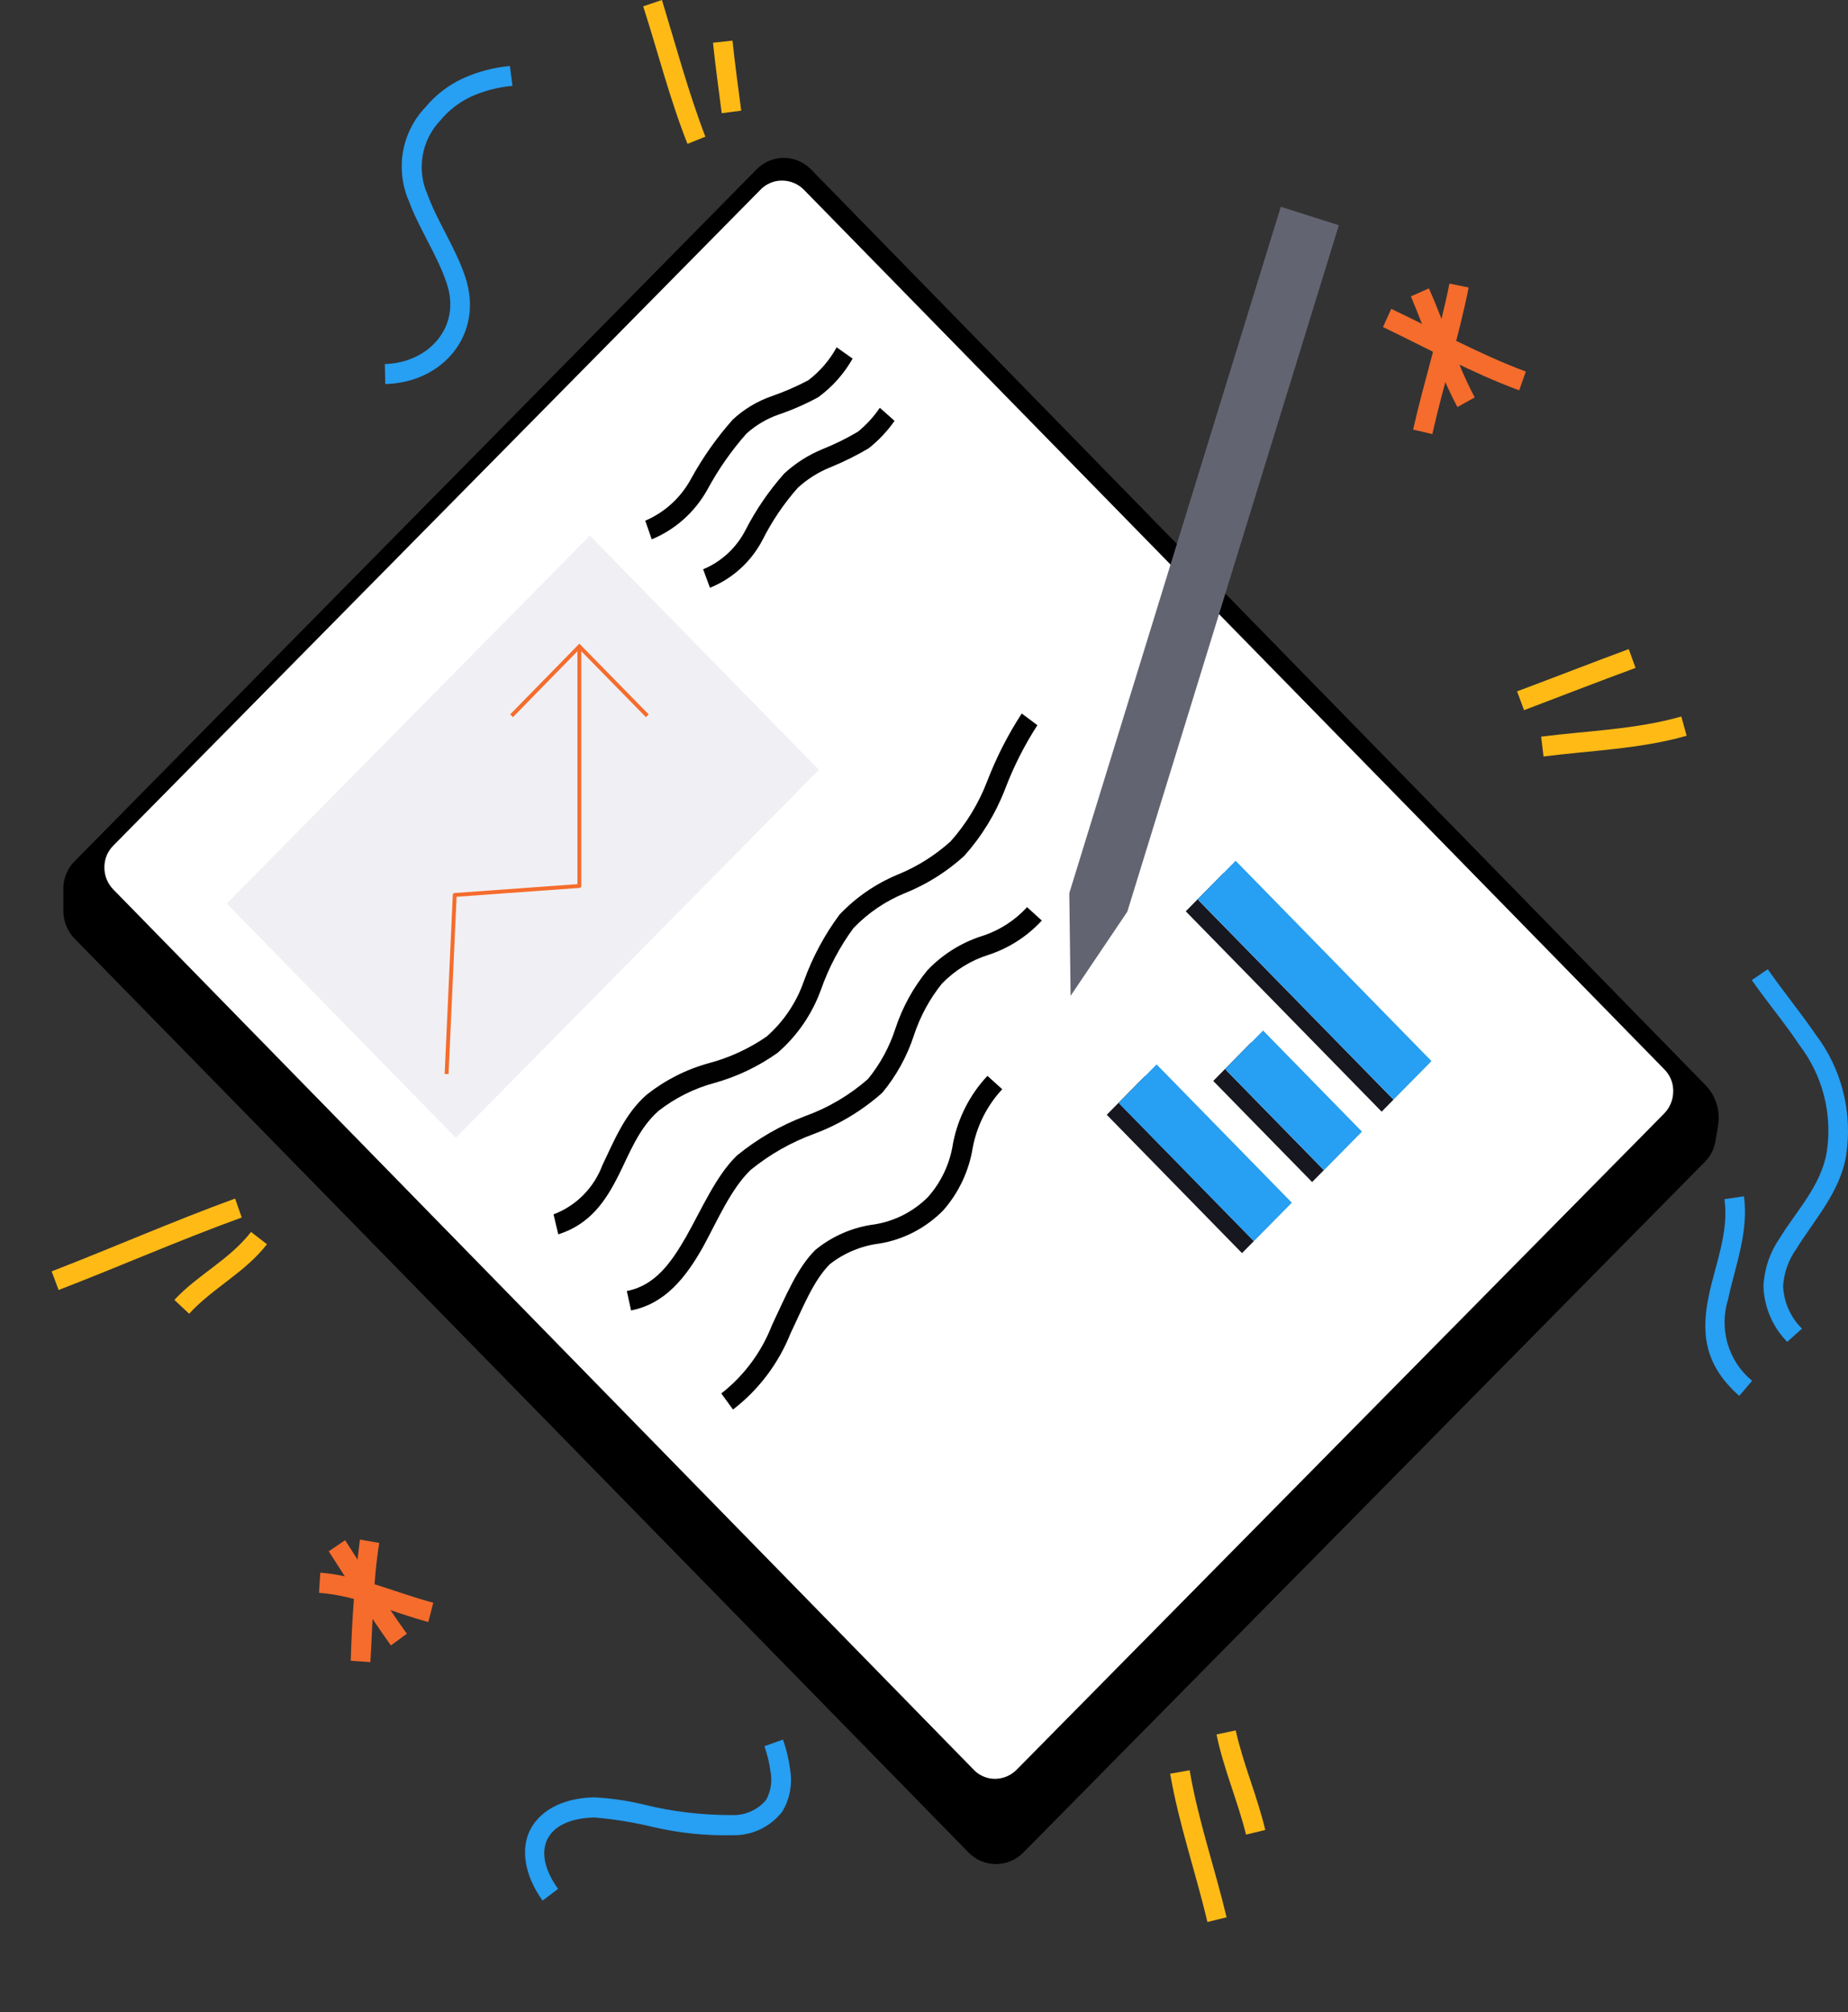 <svg width="45" height="49" viewBox="0 0 45 49" fill="none" xmlns="http://www.w3.org/2000/svg">
<rect x="0" y="0" width="45" height="49" fill="#333333" stroke="none"/>
<path fill-rule="evenodd" clip-rule="evenodd" d="M8.764 37.492C8.641 38.471 8.567 39.456 8.541 40.443L9.019 40.476C9.08 39.51 9.08 38.528 9.235 37.573L8.764 37.492Z" fill="#F56C2C"/>
<path fill-rule="evenodd" clip-rule="evenodd" d="M7.768 38.788C8.674 38.854 9.566 39.268 10.429 39.499L10.551 39.03C9.645 38.788 8.735 38.371 7.8 38.297L7.768 38.788Z" fill="#F56C2C"/>
<path fill-rule="evenodd" clip-rule="evenodd" d="M8.005 37.778C8.501 38.543 8.987 39.327 9.519 40.07L9.907 39.784C9.379 39.052 8.897 38.268 8.404 37.507L8.005 37.778Z" fill="#F56C2C"/>
<path fill-rule="evenodd" clip-rule="evenodd" d="M35.295 6.906C35.054 8.107 34.68 9.268 34.41 10.461L34.878 10.571C35.148 9.374 35.522 8.21 35.763 7.001L35.295 6.906Z" fill="#F56C2C"/>
<path fill-rule="evenodd" clip-rule="evenodd" d="M33.677 7.964C34.756 8.484 35.856 9.085 36.993 9.506L37.155 9.048C36.032 8.631 34.957 8.034 33.878 7.521L33.677 7.964Z" fill="#F56C2C"/>
<path fill-rule="evenodd" clip-rule="evenodd" d="M34.356 7.217C34.738 8.118 35.029 9.048 35.489 9.912L35.91 9.678C35.457 8.825 35.191 7.909 34.795 7.023L34.356 7.217Z" fill="#F56C2C"/>
<path fill-rule="evenodd" clip-rule="evenodd" d="M13.59 45.998C13.266 45.548 13.169 45.119 13.327 44.793C13.486 44.468 13.878 44.277 14.464 44.259C14.957 44.299 15.447 44.379 15.928 44.497C16.559 44.642 17.205 44.707 17.852 44.691C18.081 44.695 18.309 44.646 18.517 44.546C18.724 44.446 18.907 44.299 19.049 44.116C19.233 43.811 19.301 43.447 19.24 43.094C19.208 42.845 19.151 42.599 19.067 42.362L18.614 42.523C18.684 42.722 18.734 42.928 18.762 43.138C18.809 43.376 18.771 43.623 18.654 43.834C18.55 43.956 18.421 44.051 18.276 44.115C18.131 44.178 17.974 44.208 17.816 44.2C17.089 44.203 16.364 44.116 15.658 43.94C15.264 43.846 14.861 43.788 14.457 43.768C13.64 43.79 13.119 44.134 12.903 44.574C12.687 45.013 12.755 45.647 13.212 46.284L13.59 45.998Z" fill="#279FF2"/>
<path fill-rule="evenodd" clip-rule="evenodd" d="M9.382 9.352C10.781 9.323 11.792 8.14 11.331 6.748C11.105 6.056 10.652 5.401 10.411 4.738C10.278 4.442 10.237 4.112 10.292 3.791C10.346 3.471 10.494 3.174 10.716 2.94C10.921 2.691 11.178 2.491 11.468 2.354C11.788 2.21 12.13 2.121 12.479 2.091L12.417 1.607C12.017 1.643 11.626 1.747 11.259 1.915C10.91 2.079 10.601 2.319 10.353 2.618C10.071 2.916 9.882 3.293 9.812 3.701C9.743 4.109 9.794 4.529 9.961 4.907C10.202 5.566 10.652 6.217 10.878 6.902C11.238 7.96 10.436 8.839 9.371 8.865L9.382 9.352Z" fill="#279FF2"/>
<path fill-rule="evenodd" clip-rule="evenodd" d="M42.657 23.867C43.046 24.423 43.47 24.925 43.819 25.452C44.097 25.816 44.3 26.233 44.415 26.679C44.529 27.124 44.553 27.589 44.484 28.045C44.348 28.88 43.725 29.509 43.333 30.158C43.097 30.5 42.961 30.904 42.941 31.322C42.958 31.832 43.165 32.317 43.52 32.677L43.88 32.355C43.604 32.084 43.439 31.716 43.42 31.326C43.438 30.998 43.55 30.683 43.74 30.418C44.164 29.722 44.819 29.023 44.956 28.125C45.034 27.611 45.009 27.087 44.881 26.583C44.754 26.079 44.527 25.607 44.215 25.196C43.855 24.669 43.438 24.163 43.046 23.603L42.657 23.867Z" fill="#279FF2"/>
<path fill-rule="evenodd" clip-rule="evenodd" d="M41.992 29.202C42.104 30.011 41.769 30.788 41.615 31.531C41.435 32.384 41.456 33.204 42.352 33.992L42.665 33.625C42.381 33.392 42.173 33.077 42.069 32.722C41.965 32.366 41.97 31.986 42.082 31.633C42.251 30.835 42.586 30 42.467 29.132L41.992 29.202Z" fill="#279FF2"/>
<path fill-rule="evenodd" clip-rule="evenodd" d="M28.494 43.193C28.706 44.42 29.116 45.595 29.401 46.804L29.868 46.69C29.584 45.493 29.174 44.325 28.969 43.109L28.494 43.193Z" fill="#FFBA16"/>
<path fill-rule="evenodd" clip-rule="evenodd" d="M29.623 42.237C29.792 43.065 30.137 43.852 30.342 44.676L30.81 44.563C30.616 43.742 30.274 42.963 30.091 42.139L29.623 42.237Z" fill="#FFBA16"/>
<path fill-rule="evenodd" clip-rule="evenodd" d="M17.176 3.328C16.756 2.23 16.457 1.106 16.119 0L15.662 0.154C16.022 1.271 16.306 2.406 16.741 3.504L17.176 3.328Z" fill="#FFBA16"/>
<path fill-rule="evenodd" clip-rule="evenodd" d="M18.049 2.695C17.977 2.127 17.895 1.56 17.837 0.989L17.362 1.04C17.42 1.615 17.503 2.186 17.574 2.757L18.049 2.695Z" fill="#FFBA16"/>
<path fill-rule="evenodd" clip-rule="evenodd" d="M5.725 29.187C4.218 29.737 2.754 30.381 1.258 30.96L1.427 31.414C2.919 30.839 4.38 30.194 5.886 29.649L5.725 29.187Z" fill="#FFBA16"/>
<path fill-rule="evenodd" clip-rule="evenodd" d="M37.111 17.294C38.018 16.95 38.91 16.602 39.827 16.265L39.661 15.807C38.755 16.141 37.863 16.492 36.942 16.836L37.111 17.294Z" fill="#FFBA16"/>
<path fill-rule="evenodd" clip-rule="evenodd" d="M37.586 18.422C38.737 18.276 39.949 18.239 41.071 17.917L40.941 17.448C39.844 17.763 38.654 17.796 37.528 17.939L37.586 18.422Z" fill="#FFBA16"/>
<path fill-rule="evenodd" clip-rule="evenodd" d="M6.113 30C5.58 30.685 4.825 31.033 4.246 31.655L4.606 31.992C5.192 31.355 5.958 30.996 6.501 30.3L6.113 30Z" fill="#FFBA16"/>
<path fill-rule="evenodd" clip-rule="evenodd" d="M19.751 4.127C19.664 4.038 19.56 3.967 19.446 3.918C19.332 3.87 19.209 3.845 19.086 3.845C18.962 3.845 18.84 3.87 18.726 3.918C18.611 3.967 18.508 4.038 18.421 4.127L1.819 20.971C1.73 21.059 1.659 21.166 1.611 21.284C1.564 21.402 1.54 21.528 1.542 21.655V22.183C1.543 22.435 1.641 22.677 1.815 22.856C4.106 25.196 20.118 41.564 23.589 45.116C23.765 45.294 24.004 45.394 24.252 45.394C24.501 45.394 24.739 45.294 24.916 45.116L41.514 28.294C41.656 28.154 41.748 27.97 41.776 27.77L41.837 27.404C41.866 27.227 41.853 27.046 41.799 26.875C41.745 26.705 41.653 26.55 41.528 26.423L19.751 4.127Z" fill="black"/>
<path fill-rule="evenodd" clip-rule="evenodd" d="M19.572 4.617C19.431 4.477 19.243 4.398 19.047 4.398C18.949 4.396 18.852 4.415 18.762 4.453C18.672 4.49 18.59 4.546 18.521 4.617L2.761 20.59C2.692 20.659 2.636 20.741 2.598 20.832C2.561 20.924 2.541 21.022 2.542 21.121C2.541 21.22 2.56 21.319 2.597 21.412C2.634 21.504 2.689 21.588 2.758 21.659L23.708 43.094C23.775 43.166 23.856 43.222 23.946 43.26C24.035 43.299 24.132 43.318 24.229 43.318C24.426 43.317 24.614 43.238 24.754 43.098L40.529 27.111C40.666 26.968 40.744 26.777 40.744 26.576C40.746 26.477 40.728 26.378 40.691 26.287C40.653 26.195 40.598 26.111 40.529 26.042L19.572 4.617Z" fill="white"/>
<path d="M14.364 13.042L5.521 22.004L11.099 27.708L19.941 18.746L14.364 13.042Z" fill="#F0F0F4"/>
<path d="M27.875 26.21L26.95 27.147L30.244 30.516L31.169 29.578L27.875 26.21Z" fill="#17171F"/>
<path d="M30.468 25.385L29.543 26.323L31.951 28.785L32.876 27.848L30.468 25.385Z" fill="#17171F"/>
<path d="M29.799 21.255L28.874 22.192L33.644 27.071L34.569 26.133L29.799 21.255Z" fill="#17171F"/>
<path d="M28.189 25.942L27.264 26.88L30.557 30.248L31.482 29.31L28.189 25.942Z" fill="white"/>
<path d="M28.164 25.92L27.238 26.858L30.532 30.226L31.457 29.288L28.164 25.92Z" fill="#279FF2"/>
<path d="M30.78 25.12L29.855 26.058L32.262 28.52L33.188 27.582L30.78 25.12Z" fill="white"/>
<path d="M30.757 25.095L29.832 26.033L32.24 28.496L33.165 27.558L30.757 25.095Z" fill="#279FF2"/>
<path d="M30.112 20.987L29.186 21.925L33.957 26.803L34.882 25.866L30.112 20.987Z" fill="white"/>
<path d="M30.088 20.961L29.163 21.899L33.933 26.778L34.858 25.84L30.088 20.961Z" fill="#279FF2"/>
<path d="M10.875 26.155L11.073 21.794L14.108 21.575V15.742" stroke="#F56C2C" stroke-width="0.095" stroke-linejoin="round"/>
<path d="M12.457 17.43L14.108 15.742L15.762 17.43" stroke="#F56C2C" stroke-width="0.095" stroke-miterlimit="10"/>
<path fill-rule="evenodd" clip-rule="evenodd" d="M13.594 30.059C14.367 29.813 14.745 29.253 15.061 28.623C15.334 28.078 15.554 27.477 16.036 27.052C16.441 26.736 16.904 26.504 17.399 26.372C17.948 26.218 18.467 25.971 18.934 25.639C19.411 25.227 19.776 24.696 19.992 24.098C20.181 23.561 20.448 23.056 20.783 22.6C21.14 22.229 21.569 21.939 22.042 21.747C22.57 21.534 23.057 21.228 23.48 20.842C23.905 20.367 24.241 19.818 24.473 19.22C24.68 18.673 24.944 18.15 25.261 17.66L24.88 17.375C24.543 17.893 24.261 18.447 24.038 19.026C23.831 19.566 23.529 20.062 23.146 20.491C22.765 20.834 22.328 21.108 21.855 21.3C21.324 21.521 20.844 21.851 20.445 22.27C20.078 22.764 19.785 23.311 19.575 23.892C19.393 24.416 19.079 24.882 18.665 25.244C18.238 25.537 17.767 25.755 17.269 25.888C16.717 26.038 16.2 26.3 15.748 26.657C15.216 27.122 14.957 27.774 14.669 28.374C14.566 28.649 14.406 28.898 14.201 29.104C13.996 29.311 13.749 29.47 13.479 29.572L13.594 30.059Z" fill="#010101"/>
<path fill-rule="evenodd" clip-rule="evenodd" d="M15.367 31.912C16.194 31.75 16.698 31.113 17.119 30.366C17.478 29.707 17.795 28.96 18.276 28.492C18.74 28.114 19.261 27.817 19.82 27.613C20.43 27.386 20.995 27.046 21.485 26.61C21.826 26.199 22.087 25.725 22.254 25.214C22.405 24.755 22.636 24.326 22.938 23.951C23.254 23.627 23.642 23.387 24.071 23.252C24.566 23.091 25.013 22.803 25.369 22.417L25.009 22.091C24.704 22.424 24.318 22.668 23.891 22.801C23.396 22.963 22.947 23.246 22.585 23.625C22.243 24.042 21.979 24.52 21.808 25.035C21.663 25.488 21.435 25.91 21.136 26.276C20.69 26.668 20.176 26.972 19.622 27.173C19.013 27.402 18.444 27.73 17.939 28.144C17.431 28.642 17.097 29.425 16.701 30.128C16.342 30.747 15.957 31.304 15.263 31.439L15.367 31.912Z" fill="#010101"/>
<path fill-rule="evenodd" clip-rule="evenodd" d="M17.849 34.325C18.473 33.846 18.957 33.205 19.251 32.468C19.557 31.831 19.805 31.187 20.208 30.784C20.56 30.509 20.979 30.336 21.42 30.282C22.006 30.185 22.546 29.903 22.966 29.477C23.344 29.049 23.594 28.52 23.686 27.953C23.786 27.417 24.036 26.921 24.405 26.525L24.045 26.199C23.618 26.654 23.327 27.223 23.207 27.84C23.135 28.328 22.922 28.784 22.596 29.151C22.24 29.506 21.783 29.739 21.291 29.817C20.764 29.885 20.266 30.101 19.852 30.44C19.413 30.875 19.133 31.564 18.798 32.27C18.543 32.928 18.116 33.503 17.564 33.933L17.849 34.325Z" fill="#010101"/>
<path fill-rule="evenodd" clip-rule="evenodd" d="M31.188 5.035L26.038 21.75L26.07 24.251L27.451 22.201L32.602 5.485L31.188 5.035Z" fill="#636471"/>
<path fill-rule="evenodd" clip-rule="evenodd" d="M15.87 13.134C16.443 12.898 16.921 12.47 17.226 11.922C17.489 11.434 17.807 10.978 18.172 10.564C18.402 10.355 18.671 10.195 18.963 10.095C19.294 9.982 19.615 9.841 19.923 9.674C20.265 9.425 20.551 9.104 20.762 8.733L20.373 8.458C20.201 8.772 19.965 9.045 19.683 9.26C19.395 9.412 19.097 9.542 18.791 9.648C18.44 9.77 18.118 9.963 17.845 10.216C17.454 10.655 17.114 11.138 16.83 11.655C16.582 12.116 16.188 12.477 15.712 12.68L15.87 13.134Z" fill="#010101"/>
<path fill-rule="evenodd" clip-rule="evenodd" d="M17.288 14.313C17.834 14.093 18.286 13.684 18.564 13.156C18.796 12.694 19.086 12.264 19.427 11.879C19.66 11.666 19.928 11.497 20.219 11.38C20.539 11.249 20.851 11.095 21.15 10.919C21.392 10.728 21.605 10.503 21.783 10.249L21.424 9.93C21.275 10.15 21.096 10.346 20.891 10.513C20.612 10.678 20.322 10.821 20.021 10.941C19.681 11.081 19.368 11.281 19.097 11.531C18.728 11.945 18.413 12.405 18.158 12.9C17.936 13.336 17.569 13.678 17.122 13.863L17.288 14.313Z" fill="#010101"/>
</svg>
